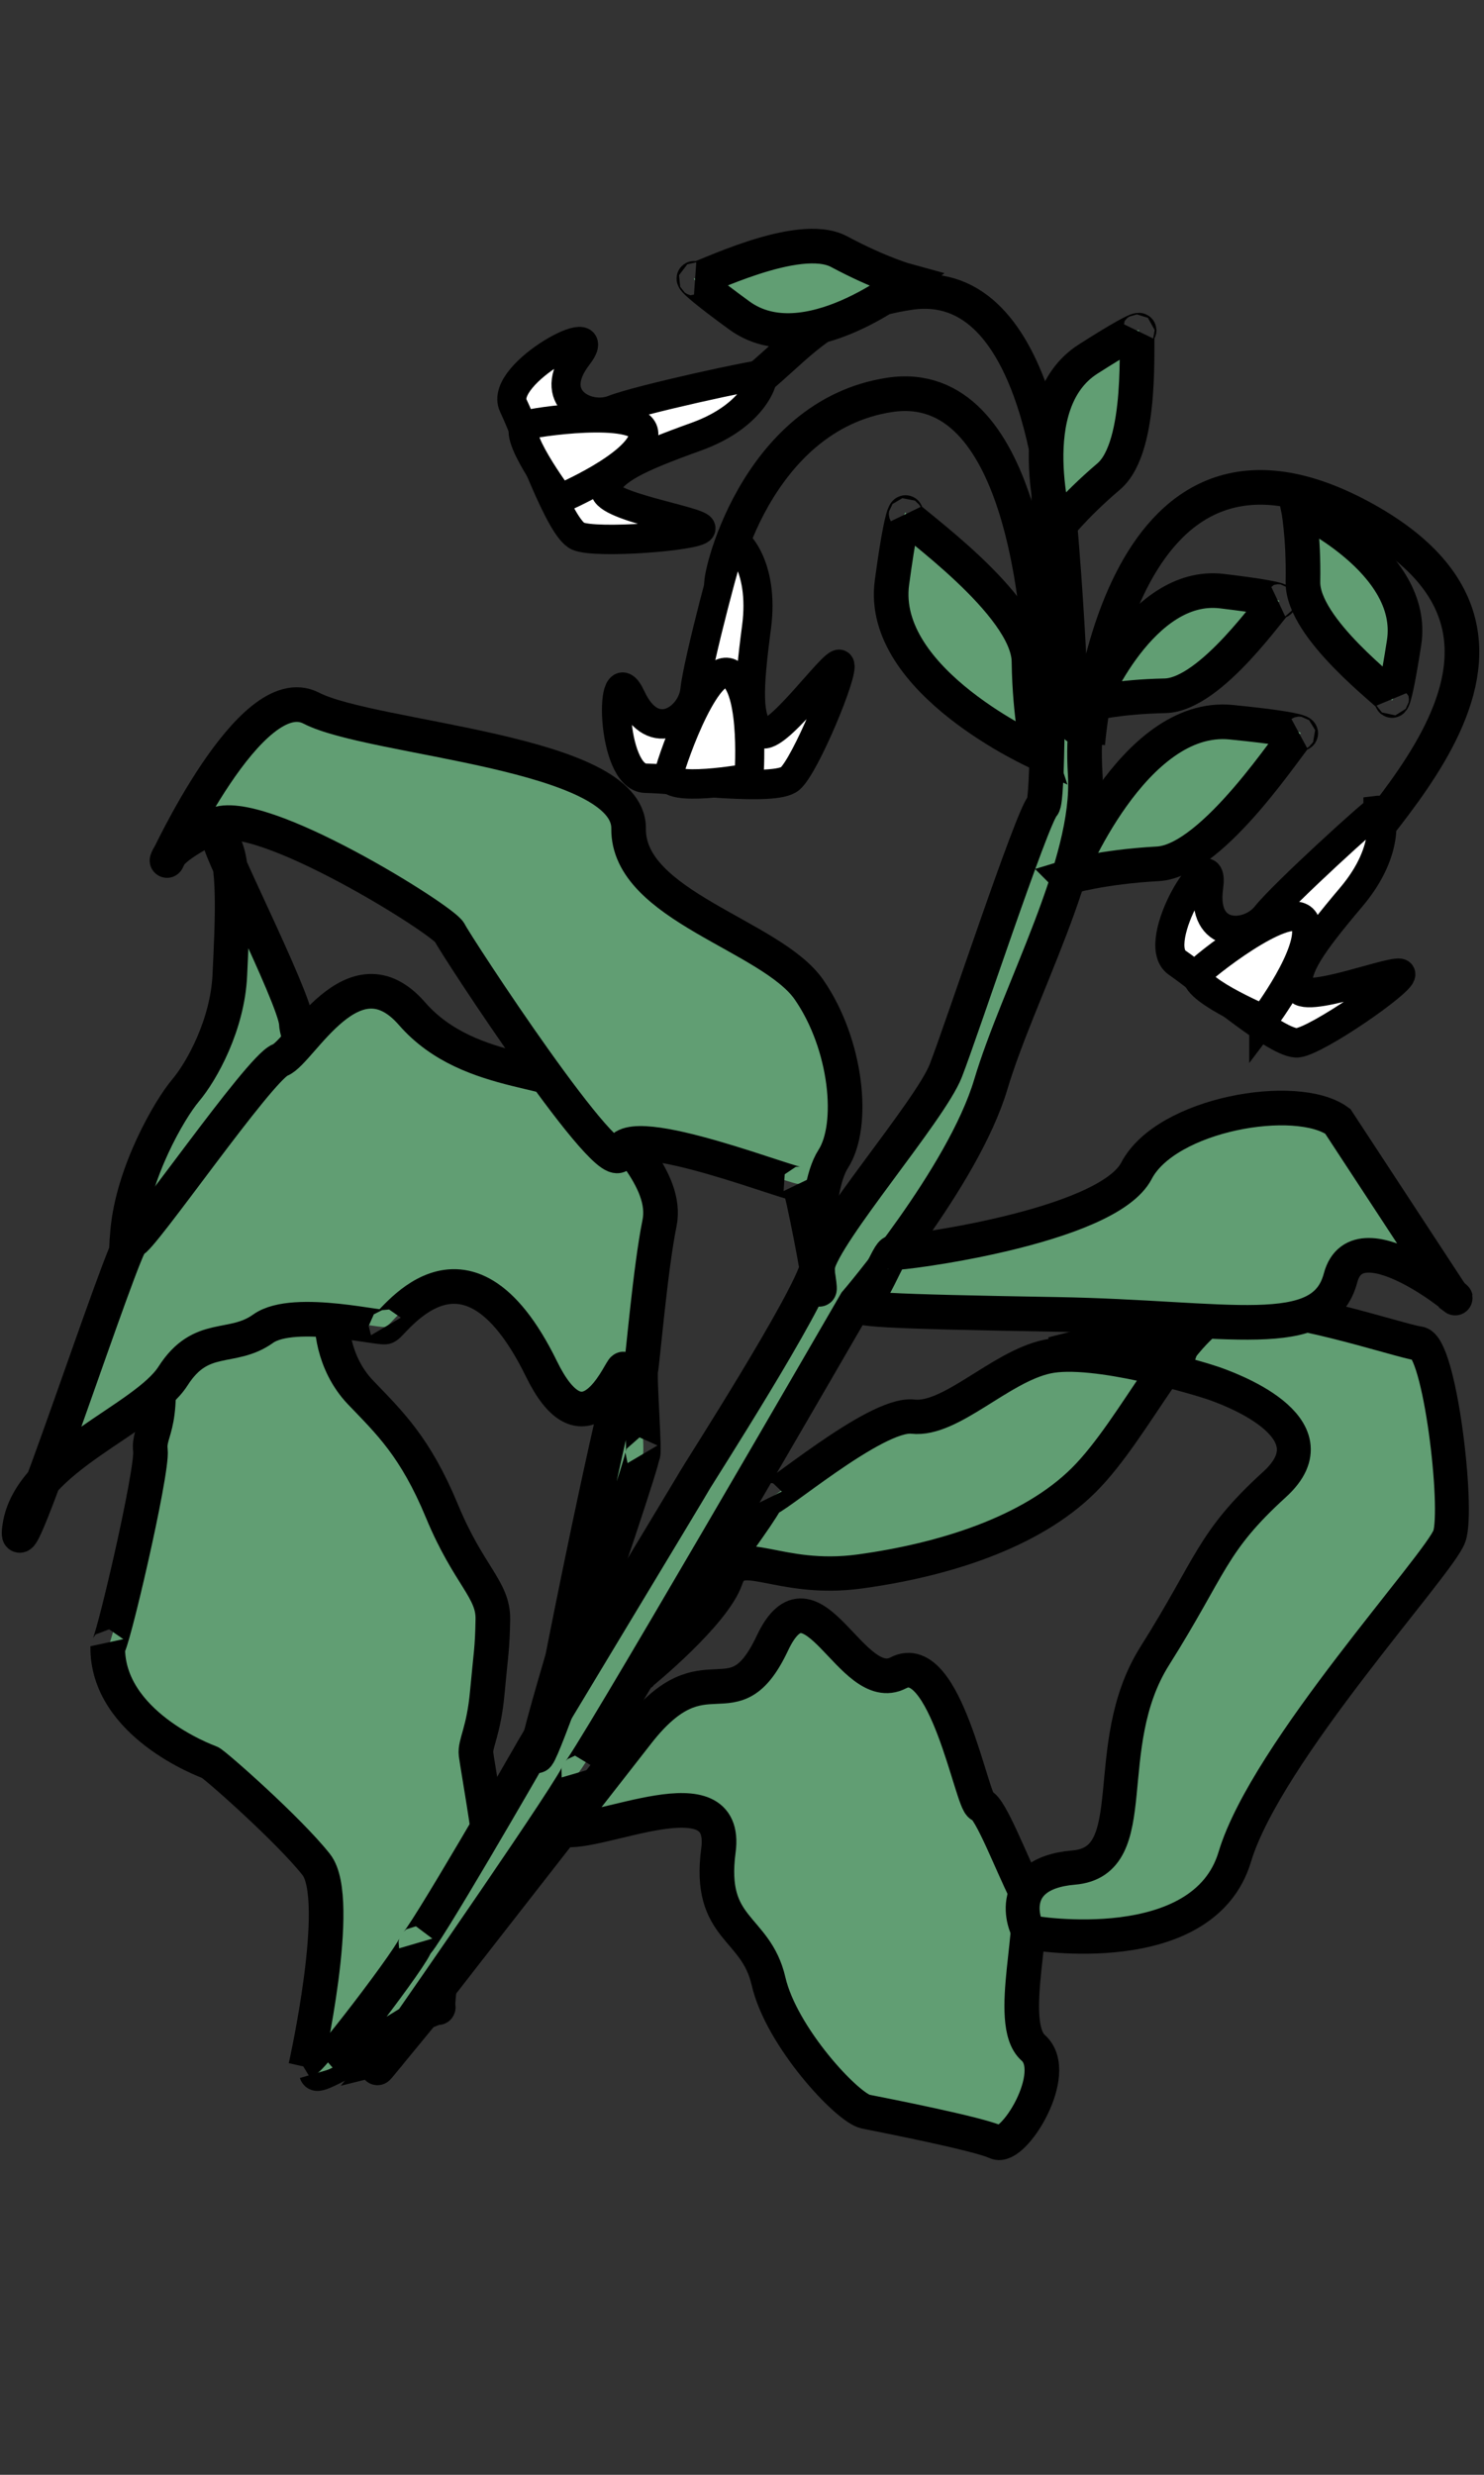 <svg width="300" height="500" xmlns="http://www.w3.org/2000/svg">
 <rect width="100%" height="100%" fill="#333333" stroke="none"/>
 <g id="Layer_1">
  <title>Layer 1</title>
  <g id="svg_3">
   <path transform="rotate(1 144.142 379.021)" fill="#619E73" stroke-width="7" opacity="NaN" d="m78.938,416.592c12.155,-15.373 4.611,-26.465 15.943,-37.113c11.332,-10.647 11.332,-10.647 18.685,-9.335c7.353,1.312 33.459,-12.546 31.579,3.686c-1.88,16.232 7.805,15.037 10.589,26.254c2.784,11.217 16.432,25.348 20.109,26.004c3.676,0.656 22.977,4.1 26.489,5.702c3.512,1.601 12.91,-14.264 7.135,-19.193c-5.775,-4.929 0.77,-26.176 -2.083,-31.558c-2.853,-5.382 -7.475,-16.927 -9.313,-17.255c-1.838,-0.328 -7.762,-31.597 -17.187,-26.457c-9.425,5.14 -17.846,-22.676 -25.57,-5.538c-7.724,17.139 -13.361,0.539 -26.93,18.584c-13.568,18.045 -61.599,81.593 -49.444,66.219l-0,0l-0,0z" id="svg_130" stroke="#000"/>
   <path transform="rotate(9 65.049 295.613)" fill="#619E73" stroke-width="7" opacity="NaN" d="m80.912,416.611c0,0 2.252,-34.683 -4.277,-40.721c-6.529,-6.038 -23.594,-16.88 -24.513,-17.044c-0.919,-0.164 -21.788,-4.417 -24.019,-19.879c0.754,1.109 3.501,-36.409 2.321,-40.518c-1.179,-4.109 2.826,-5.343 -3.4,-23.997c-6.227,-18.654 -7.284,-7.147 -8.065,-18.982c-0.781,-11.834 4.446,-25.52 7.108,-29.918c2.662,-4.398 6.311,-14.467 5.201,-24.411c-1.11,-9.944 -2.481,-23.833 -5.828,-26.379c-3.347,-2.546 19.615,28.839 20.63,33.893c1.015,5.054 12.99,17.911 15.444,31.019c2.455,13.108 1.233,25.559 1.068,26.504c-0.165,0.945 1.275,8.999 7.969,14.092c6.694,5.093 12.634,9.077 20.013,21.114c7.379,12.037 12.729,13.967 13.579,19.966c0.85,5.999 0.685,6.944 1.206,14.834c0.521,7.89 -0.892,10.561 -0.303,12.616c0.59,2.054 5.637,16.599 6.062,19.599c0.425,3 -0.303,12.616 -3.719,15.904c-3.416,3.289 -2.045,17.178 -1.88,16.232c0.165,-0.945 -24.597,16.077 -24.597,16.077l0,-0z" id="svg_131" stroke="#000"/>
   <path transform="rotate(9 146.94 257.291)" fill="#619E73" stroke-width="7" opacity="NaN" d="m107.572,416.612c0,0 26.055,-53.811 25.479,-55.029c0.576,1.218 40.532,-102.549 40.532,-102.549c0,0 17.475,-28.39 20.075,-47.787c2.601,-19.397 12.982,-47.232 9.065,-64.857c-3.917,-17.625 1.692,-21.297 -1.372,-12.218c-3.064,9.079 -2.715,-1.741 -12.45,-40.368c-9.736,-38.627 8.149,57.703 6.348,60.116c-1.801,2.414 -9.147,47.564 -11.023,56.045c-1.876,8.481 -19.044,35.963 -19.425,42.938c-0.381,6.975 -17.392,45.683 -17.698,46.591c-0.306,0.908 -23.446,57.774 -23.753,58.682c-0.306,0.908 -16.779,43.867 -17.355,42.65c0.576,1.218 -15.135,30.227 -15.711,29.009c0.576,1.218 17.288,-13.222 17.288,-13.222l0,-0l0,0z" id="svg_132" stroke="#000"/>
   <path transform="rotate(9 71.256 274.201)" fill="#619E73" stroke-width="7" opacity="NaN" d="m122.685,327.73c4.318,-110.754 7.334,-27.729 -13.299,-57.128c-20.633,-29.399 -31.709,-2.722 -32.427,-3.593c0.718,0.871 -18.897,-1.128 -24.453,4.339c-5.556,5.467 -12.246,2.583 -16.479,12.271c-4.234,9.689 -25.966,20.817 -25.854,34.908c0.112,14.09 11.872,-60.596 13.384,-60.506c1.512,0.09 19.959,-38.574 23.852,-40.826c3.893,-2.253 11,-25.025 24.87,-13.427c13.87,11.598 33.107,5.291 38.889,11.435c5.782,6.144 17.573,13.476 17.157,22.564c-0.416,9.088 0.98,28.226 0.905,29.878c-0.076,1.652 3.74,17.621 3.022,16.749c0.718,0.871 -17.772,106.637 -9.566,43.336l0,0l-0,0l0,-0l0,-0z" id="svg_133" stroke="#000"/>
   <g id="svg_1" transform="rotate(9 213.192 319.026) matrix(0.964 0.172 -0.17 0.976 60.812 -25.457)" stroke="null">
    <path fill="#619E73" stroke-width="7" opacity="NaN" d="m139.259,361.061c0,0 13.671,-41.066 12.816,-41.921c0.854,0.856 15.38,-23.955 23.069,-25.666c7.69,-1.711 13.671,-15.4 22.215,-20.533c8.544,-5.133 31.613,-5.989 34.177,-5.989c2.563,0 27.341,0 18.797,15.4c-8.544,15.4 -6.835,19.677 -11.962,41.066c-5.127,21.388 11.962,40.21 -1.709,46.199c-13.671,5.989 -5.127,15.4 -4.272,15.4c0.854,0 35.886,-5.989 35.031,-28.233c-0.854,-22.244 20.506,-70.154 20.506,-76.143c0,-5.989 -14.525,-35.933 -18.797,-35.077c-4.272,0.856 -30.759,0.856 -39.303,5.989c-8.544,5.133 -10.253,29.088 -17.088,42.777c-6.835,13.689 -22.215,24.811 -37.594,32.51c-15.38,7.7 -25.633,2.567 -25.633,10.266c0,7.7 -10.253,23.955 -10.253,23.955l0,-0l-0,0z" id="svg_136" stroke="#000"/>
    <line fill="none" stroke-width="7" x1="198.214" y1="272.085" x2="232.391" y2="249.841" id="svg_140" stroke="#000"/>
    <path fill="none" stroke-width="7" id="svg_141" d="m215.303,263.53c0,0 -0.604,-0.251 0,-0.856c0.604,-0.605 0.25,-0.251 0.854,-0.856c0.604,-0.605 1.105,-1.106 1.709,-1.711c0.604,-0.605 1.105,-0.251 1.709,-0.856c0.604,-0.605 1.709,-0.856 2.563,-0.856l0.854,0l0,0l0,-0.856" stroke="#000"/>
    <path fill="none" stroke-width="7" id="svg_142" d="m212.739,263.53c0,0 0.854,0 1.709,0c0,0 0.854,0 1.709,0c1.709,0 1.709,0 3.418,-0.856c0,0 0.854,0 1.709,0c0,0 0.854,0 1.709,0l0,0l0,-0.856" stroke="#000"/>
   </g>
   <path transform="rotate(9 102.462 199.746)" id="svg_4" d="m174.37,249.834c0.17,-0.976 -6.583,-19.29 -7.378,-20.438c0.794,1.148 -36.478,-7.516 -36.704,-0.512c-0.226,7.004 -39.432,-36.222 -41.02,-38.518c-1.589,-2.296 -42.323,-19.629 -50.264,-14.001c-7.941,5.628 -8.281,7.58 -8.451,8.556c-0.17,0.976 10.83,-39.329 23.992,-34.967c13.162,4.361 64.898,-1.502 67.169,13.999c2.271,15.501 31.884,16.76 41.132,26.461c9.248,9.701 13.448,25.547 10.159,33.011c-3.289,7.464 1.195,27.385 1.365,26.409l0,0z" opacity="NaN" stroke-width="7" fill="#619E73" stroke="#000"/>
   <path transform="rotate(9 236.428 246.933)" id="svg_5" d="m182.251,261.725c0.964,0.172 41.808,-11.661 45.947,-24.005c4.14,-12.344 29.496,-20.902 38.63,-16.253l28.369,31.228c5.446,2.985 -21.446,-13.891 -22.862,-0.054c-1.416,13.837 -20.875,11.371 -55.536,16.255c-34.661,4.885 -41.752,5.632 -39.483,4.024c2.269,-1.608 3.969,-11.368 4.934,-11.196l-0,-0z" opacity="NaN" stroke-width="7" fill="#619E73" stroke="#000"/>
   <path transform="rotate(9 181.452 102.34)" id="svg_7" d="m214.217,125.323c-1.249,-4.248 -11.58,-53.392 -37.901,-45.006c-26.321,8.386 -28.415,43.235 -27.451,43.407" opacity="NaN" stroke-width="7" fill="none" stroke="#000"/>
   <path transform="rotate(9 172.385 79.629)" id="svg_8" d="m218.336,102.612c-1.249,-4.248 -11.58,-53.392 -37.901,-45.006c-26.321,8.386 -19.228,24.747 -54,41.689" opacity="NaN" stroke-width="7" fill="none" stroke="#000"/>
   <path transform="rotate(9 258.103 138.959)" id="svg_9" d="m222.142,156.135c0,0 -6.25,-72.568 47.191,-53.974c53.441,18.594 4.037,68.148 6.534,76.644" opacity="NaN" stroke-width="7" fill="none" stroke="#000"/>
   <g id="svg_15" transform="rotate(9 145.208 140.661) matrix(0.964 0.172 -0.17 0.976 25.698 -15.129)" stroke="null">
    <path transform="rotate(-59 147.478 133.611)" id="svg_11" d="m170.111,111.111c-0.69,0 -21.376,14.464 -25.513,18.482c-4.137,4.018 -13.791,3.214 -11.033,-7.232c2.758,-10.446 -13.791,9.643 -8.275,14.464c5.516,4.821 18.618,19.286 22.755,19.286c4.137,0 22.755,-9.643 22.755,-11.25c0,-1.607 -21.376,4.018 -21.376,0c0,-4.018 3.448,-8.036 13.102,-16.875c9.654,-8.839 8.275,-16.875 7.585,-16.875z" opacity="NaN" stroke-width="6" fill="#ffffff" stroke="#000"/>
    <path transform="rotate(9 151.481 141.532)" id="svg_14" d="m159.801,146.111c0,0 -7,-16 -13,-17c-6,-1 -3,20 -2,24c1,4 15,-7 15,-7z" opacity="NaN" stroke-width="6" fill="#ffffff" stroke="#000"/>
   </g>
   <g id="svg_18" transform="rotate(9 125.068 87.544) matrix(0.286 0.948 -0.937 0.29 152.766 -23.033)" stroke="null">
    <path transform="rotate(-59 98.427 59.667)" id="svg_16" d="m121.059,37.167c-0.69,0 -21.376,14.464 -25.513,18.482c-4.137,4.018 -13.791,3.214 -11.033,-7.232c2.758,-10.446 -13.791,9.643 -8.275,14.464c5.516,4.821 18.618,19.286 22.755,19.286c4.137,0 22.755,-9.643 22.755,-11.25c0,-1.607 -21.376,4.018 -21.376,0c0,-4.018 3.448,-8.036 13.102,-16.875c9.654,-8.839 8.275,-16.875 7.585,-16.875z" opacity="NaN" stroke-width="6" fill="#ffffff" stroke="#000"/>
    <path transform="rotate(9 102.43 67.588)" id="svg_17" d="m110.749,72.167c0,0 -7,-16 -13,-17c-6,-1 -3,20 -2,24c1,4 15,-7 15,-7z" opacity="NaN" stroke-width="6" fill="#ffffff" stroke="#000"/>
   </g>
   <g id="svg_21" transform="rotate(9 259.271 188.587) matrix(0.716 0.676 -0.668 0.725 179.471 -117.866)" stroke="null">
    <path transform="rotate(-59 270.477 170.567)" id="svg_19" d="m293.109,148.066c-0.69,0 -21.376,14.464 -25.513,18.482c-4.137,4.018 -13.791,3.214 -11.033,-7.232c2.758,-10.446 -13.791,9.643 -8.275,14.464c5.516,4.821 18.618,19.286 22.755,19.286c4.137,0 22.755,-9.643 22.755,-11.25c0,-1.607 -21.376,4.018 -21.376,0c0,-4.018 3.448,-8.036 13.102,-16.875c9.654,-8.839 8.275,-16.875 7.585,-16.875z" opacity="NaN" stroke-width="6" fill="#ffffff" stroke="#000"/>
    <path transform="rotate(9 274.48 178.488)" id="svg_20" d="m282.798,183.066c0,0 -7,-16 -13,-17c-6,-1 -3,20 -2,24c1,4 15,-7 15,-7z" opacity="NaN" stroke-width="6" fill="#ffffff" stroke="#000"/>
   </g>
   <path transform="rotate(9 196.227 127.781)" id="svg_22" d="m213.599,149.649c0,0 -34.209,-9.124 -34.666,-29.333c-0.457,-20.209 1.246,-12.861 0.452,-14.009c0.794,1.148 27.402,13.947 29.389,25.372c1.987,11.425 4.824,17.969 4.824,17.969z" opacity="NaN" stroke-width="7" fill="#619E73" stroke="#000"/>
   <path transform="rotate(9 239.428 162.491)" id="svg_23" d="m218.429,180.723c0,0 7.816,-34.918 27.756,-36.085c19.94,-1.167 12.743,0.812 13.849,-0.032c-1.106,0.844 -12.817,28.202 -24.029,30.61c-11.213,2.409 -17.576,5.507 -17.576,5.507z" opacity="NaN" stroke-width="7" fill="#619E73" stroke="#000"/>
   <path transform="rotate(9 239.633 131.633)" id="svg_24" d="m222.46,145.01c0,0 6.064,-25.95 22.557,-26.583c16.493,-0.633 10.558,0.757 11.464,0.141c-0.906,0.616 -10.282,20.881 -19.535,22.544c-9.254,1.663 -14.485,3.898 -14.485,3.898l-0,0l0,0z" opacity="NaN" stroke-width="7" fill="#619E73" stroke="#000"/>
   <path transform="rotate(9 272.195 122.021)" id="svg_25" d="m259.462,104.191c0,0 25.414,7.039 25.463,23.742c0.05,16.703 -1.116,10.652 -0.539,11.59c-0.577,-0.938 -20.261,-11.128 -21.58,-20.545c-1.319,-9.417 -3.344,-14.787 -3.344,-14.787l-0,0z" opacity="NaN" stroke-width="7" fill="#619E73" stroke="#000"/>
   <path transform="rotate(9 220.282 86.594)" id="svg_27" d="m216.767,107.797c0,0 -11.423,-24.029 1,-35.025c12.423,-10.996 8.676,-6.136 8.997,-7.192c-0.321,1.056 4.994,22.776 -1.163,29.962c-6.157,7.186 -8.833,12.255 -8.833,12.255z" opacity="NaN" stroke-width="7" fill="#619E73" stroke="#000"/>
   <path transform="rotate(9 161.573 58.239)" id="svg_28" d="m182.917,53.373c0,0 -17.735,19.721 -32.463,12.182c-14.728,-7.538 -8.872,-5.842 -9.959,-5.748c1.087,-0.094 18.996,-13.218 27.886,-10.132c8.89,3.086 14.536,3.698 14.536,3.698l0,-0z" opacity="NaN" stroke-width="7" fill="#619E73" stroke="#000"/>
  </g>
 </g>

</svg>
